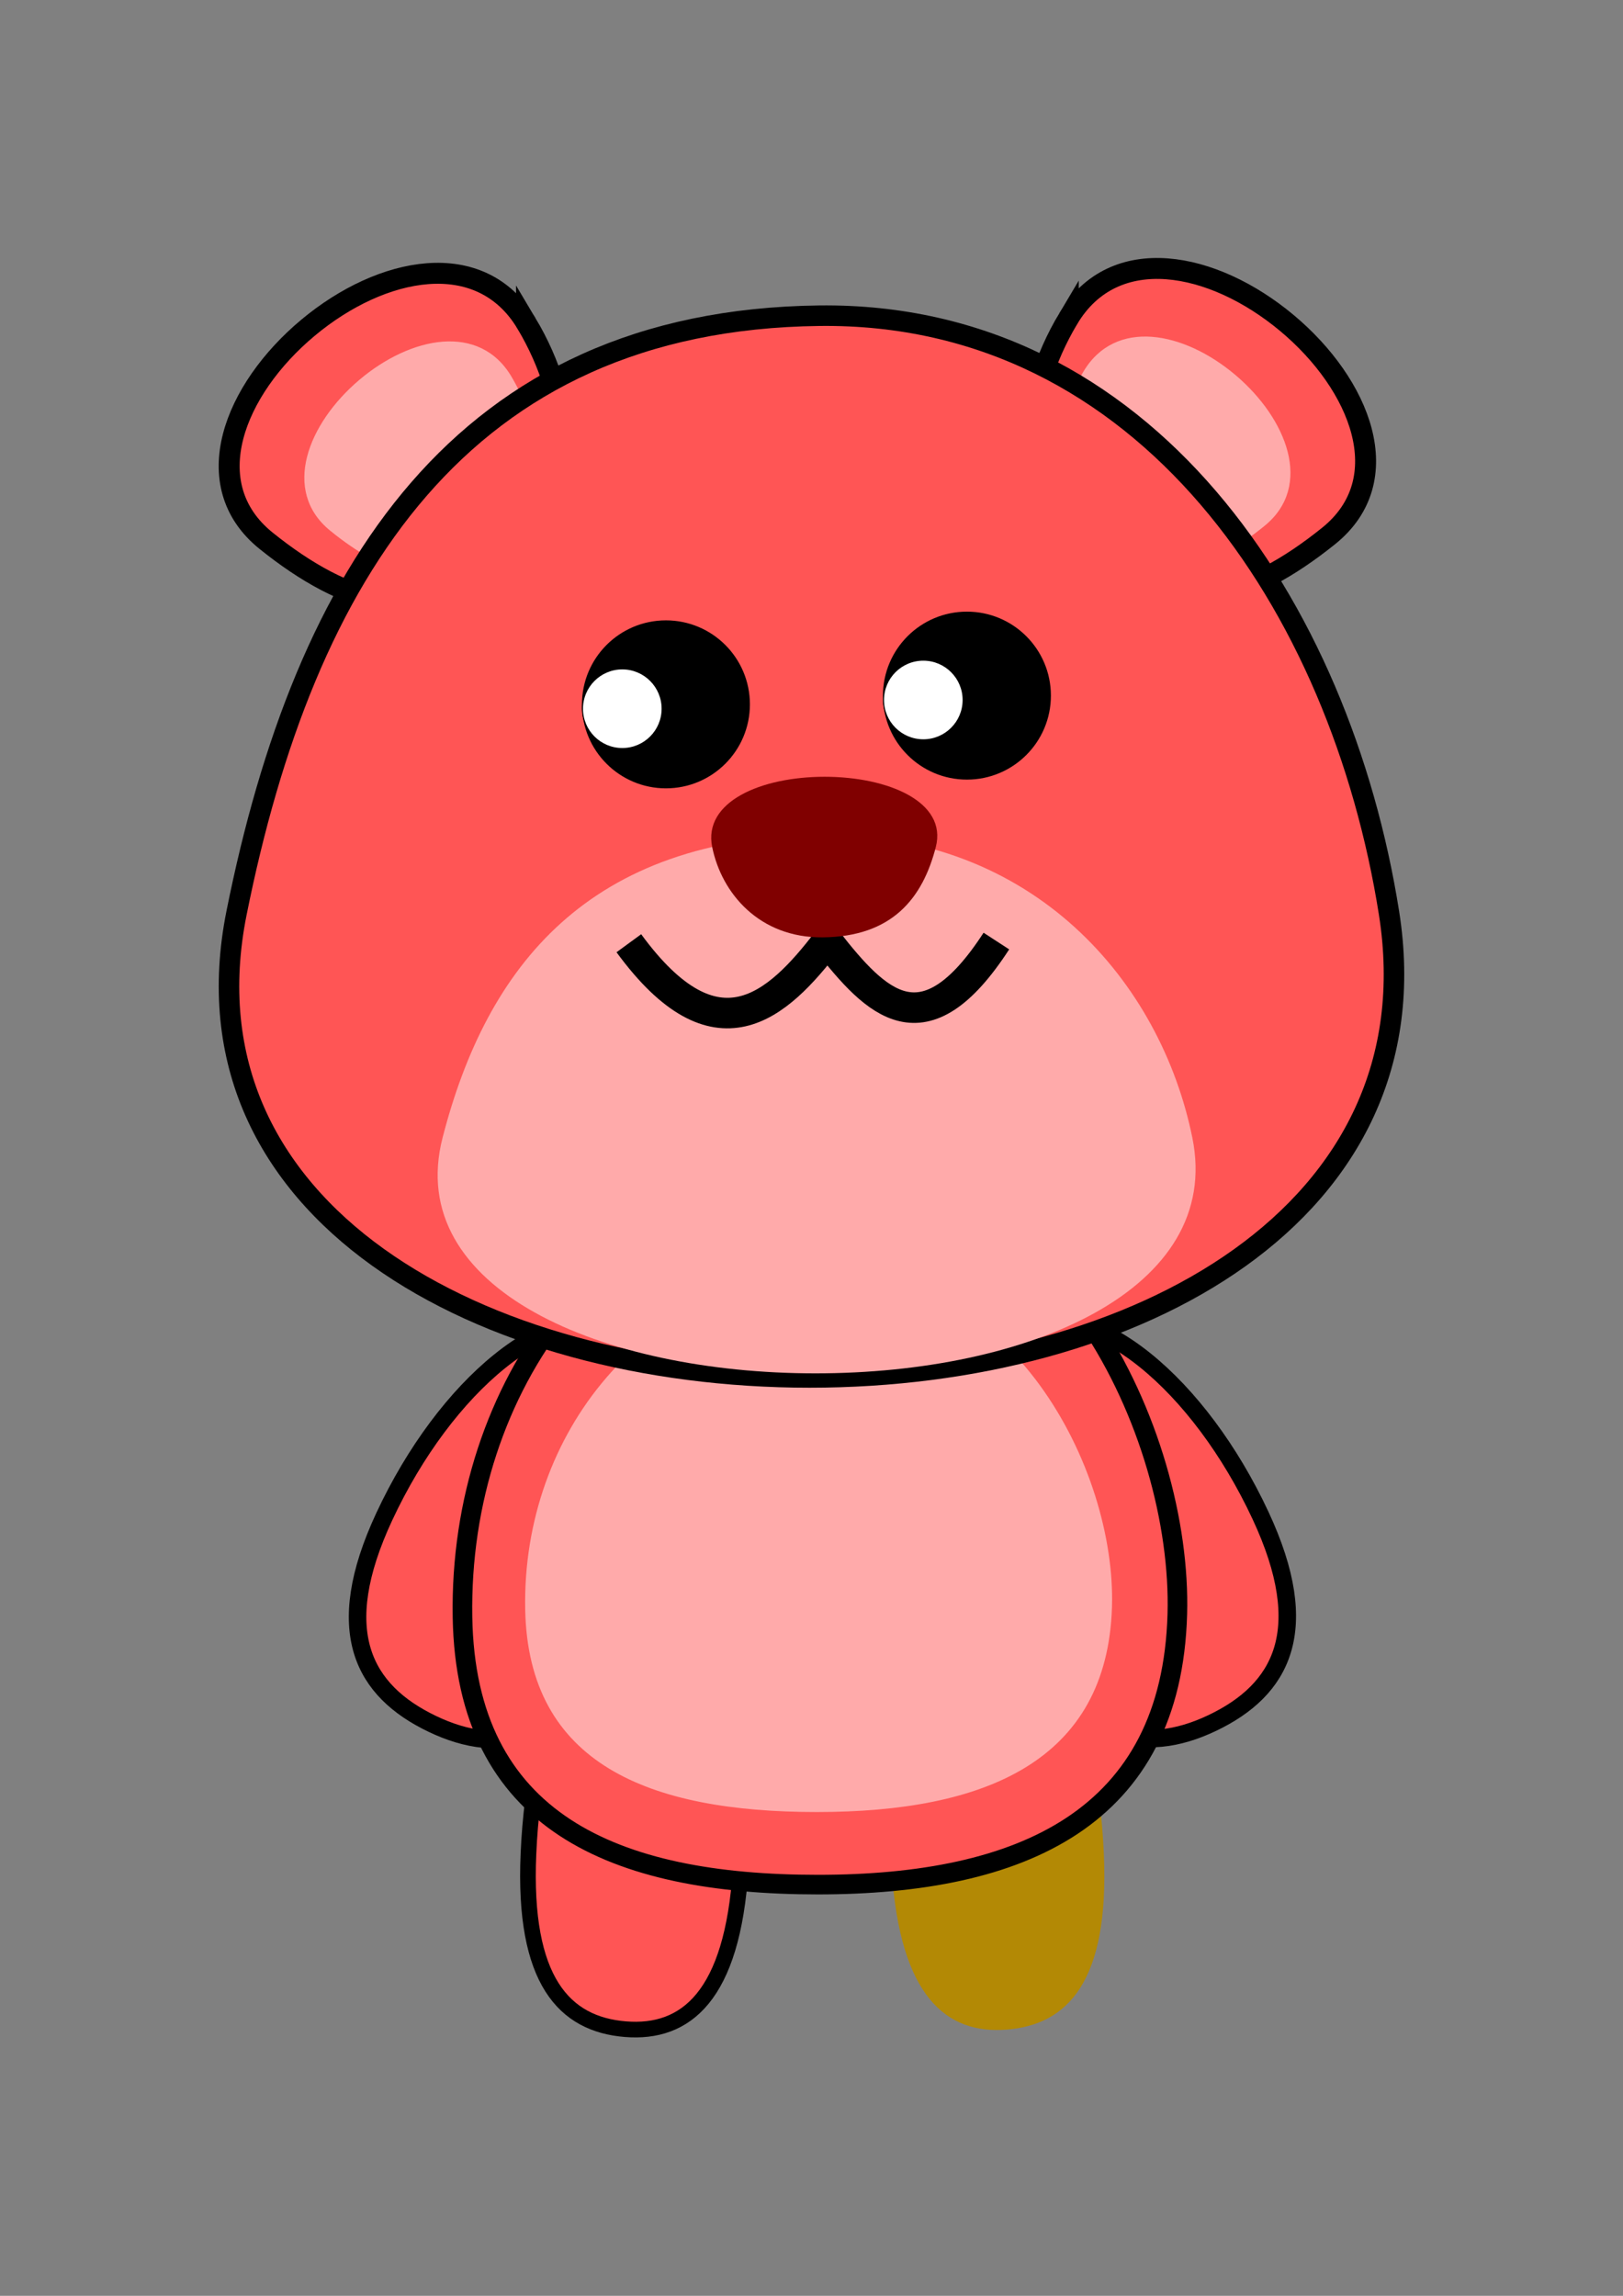 <?xml version="1.0" standalone="no"?>
<svg xmlns:xlink="http://www.w3.org/1999/xlink" xmlns:dc="http://purl.org/dc/elements/1.1/" xmlns:cc="http://creativecommons.org/ns#" xmlns:rdf="http://www.w3.org/1999/02/22-rdf-syntax-ns#" xmlns:svg="http://www.w3.org/2000/svg" xmlns="http://www.w3.org/2000/svg" xmlns:sodipodi="http://sodipodi.sourceforge.net/DTD/sodipodi-0.dtd" xmlns:inkscape="http://www.inkscape.org/namespaces/inkscape" width="210mm" height="297mm" viewBox="0 0 744.094 1052.362" id="svg2" version="1.1" inkscape:version="0.91 r13725" sodipodi:docname="圖畫.svg">
  <rect x="0" y="0" width="744.094" height="1052.362" fill="#808080" stroke="none"/>
  <defs id="defs4"/>
  <sodipodi:namedview id="base" pagecolor="#ffffff" bordercolor="#666666" borderopacity="1.0" inkscape:pageopacity="0.0" inkscape:pageshadow="2" inkscape:zoom="0.49887767" inkscape:cx="57.340832" inkscape:cy="526.1811" inkscape:document-units="px" inkscape:current-layer="layer1" showgrid="false" inkscape:window-width="1366" inkscape:window-height="706" inkscape:window-x="-8" inkscape:window-y="-8" inkscape:window-maximized="1"/>
  <g inkscape:label="Layer 1" inkscape:groupmode="layer" id="layer1">
    <g id="g4366" transform="translate(3.307,-15.499)">
      <path sodipodi:nodetypes="sssss" inkscape:connector-curvature="0" id="path3336-79-2-8-0" d="m 405.503,872.615 c 3.786,58.073 25.065,75.499 52.878,73.213 27.813,-2.286 46.939,-22.004 44.399,-80.369 -2.892,-66.444 -26.393,-122.067 -55.71,-122.742 -31.509,-0.726 -44.945,78.085 -41.567,129.899 z" style="fill:#b38905"/>
      <path sodipodi:nodetypes="sssss" inkscape:connector-curvature="0" id="path3336-79-2-8" d="m 336.246,872.424 c -3.786,58.073 -25.065,75.499 -52.878,73.213 -27.813,-2.286 -46.939,-22.004 -44.399,-80.369 2.892,-66.444 26.393,-122.067 55.71,-122.742 31.509,-0.726 44.945,78.085 41.567,129.899 z" style="fill:#ff5555;fill-opacity:1;fill-rule:evenodd;stroke:#000000;stroke-width:7.178;stroke-linecap:butt;stroke-linejoin:miter;stroke-miterlimit:4;stroke-dasharray:none;stroke-opacity:1"/>
      <path sodipodi:nodetypes="sssss" inkscape:connector-curvature="0" id="path3336-79-2-9" d="m 463.808,762.301 c 25.951,51.898 57.227,58.046 88.816,42.919 31.588,-15.128 46.58,-42.301 21.975,-95.052 -28.012,-60.054 -76.046,-100.462 -110.486,-87.368 -37.015,14.074 -23.458,93.197 -0.305,139.501 z" style="fill:#ff5555;fill-opacity:1;fill-rule:evenodd;stroke:#000000;stroke-width:8.029;stroke-linecap:butt;stroke-linejoin:miter;stroke-miterlimit:4;stroke-dasharray:none;stroke-opacity:1"/>
      <path sodipodi:nodetypes="sssss" inkscape:connector-curvature="0" id="path3336-79-2" d="m 283.688,762.772 c -25.951,51.898 -57.227,58.046 -88.816,42.919 -31.588,-15.128 -46.58,-42.301 -21.975,-95.052 28.012,-60.054 76.046,-100.462 110.486,-87.368 37.015,14.074 23.458,93.197 0.305,139.501 z" style="fill:#ff5555;fill-opacity:1;fill-rule:evenodd;stroke:#000000;stroke-width:8.029;stroke-linecap:butt;stroke-linejoin:miter;stroke-miterlimit:4;stroke-dasharray:none;stroke-opacity:1"/>
      <path sodipodi:nodetypes="sssss" inkscape:connector-curvature="0" id="path3336-79" d="m 536.454,755.444 c -2.647,93.294 -71.043,123.933 -164.787,123.933 -93.744,0 -161.35,-28.997 -162.937,-122.594 -1.806,-106.553 67.435,-198.52 165.712,-203.45 105.626,-5.298 164.373,118.872 162.011,202.11 z" style="fill:#ff5555;fill-opacity:1;fill-rule:evenodd;stroke:#000000;stroke-width:8.982;stroke-linecap:butt;stroke-linejoin:miter;stroke-miterlimit:4;stroke-dasharray:none;stroke-opacity:1"/>
      <path sodipodi:nodetypes="sssss" inkscape:connector-curvature="0" id="path3336-79-7" d="m 506.498,752.08 c -2.173,70.781 -58.319,94.027 -135.272,94.027 -76.953,0 -132.45,-21.999 -133.753,-93.01 -1.483,-80.841 55.357,-150.615 136.031,-154.355 86.707,-4.02 134.932,90.187 132.993,153.338 z" style="fill:#ffaaaa;fill-opacity:1;fill-rule:evenodd;stroke:none;stroke-width:4.8;stroke-linecap:butt;stroke-linejoin:miter;stroke-miterlimit:4;stroke-dasharray:none;stroke-opacity:1"/>
      <path sodipodi:nodetypes="sssss" inkscape:connector-curvature="0" id="path3336-1-0" d="m 486.456,161.544 c 21.023,-35.201 66.297,-26.312 100.184,1.971 33.886,28.283 51.231,71.888 19.185,97.658 -36.267,29.165 -74.481,41.983 -111.963,11.463 -34.18,-27.831 -28.832,-75.215 -7.406,-111.092 z" style="fill:#ff5555;fill-opacity:1;fill-rule:evenodd;stroke:#000000;stroke-width:9.603;stroke-linecap:butt;stroke-linejoin:miter;stroke-miterlimit:4;stroke-dasharray:none;stroke-opacity:1"/>
      <path sodipodi:nodetypes="sssss" inkscape:connector-curvature="0" id="path3336-1-7-5" d="m 493.288,186.032 c 14.656,-24.899 46.218,-18.611 69.841,1.394 23.623,20.005 35.715,50.847 13.375,69.075 -25.283,20.629 -51.923,29.695 -78.053,8.108 -23.828,-19.685 -20.1,-53.201 -5.163,-78.577 z" style="fill:#ffaaaa;fill-opacity:1;fill-rule:evenodd;stroke:none;stroke-width:5.811;stroke-linecap:butt;stroke-linejoin:miter;stroke-miterlimit:4;stroke-dasharray:none;stroke-opacity:1"/>
      <path sodipodi:nodetypes="sssss" inkscape:connector-curvature="0" id="path3336-1" d="m 238.081,163.764 c -21.023,-35.201 -66.297,-26.312 -100.184,1.971 -33.886,28.283 -51.231,71.888 -19.185,97.658 36.267,29.165 74.481,41.983 111.963,11.463 34.18,-27.831 28.832,-75.215 7.406,-111.092 z" style="fill:#ff5555;fill-opacity:1;fill-rule:evenodd;stroke:#000000;stroke-width:9.603;stroke-linecap:butt;stroke-linejoin:miter;stroke-miterlimit:4;stroke-dasharray:none;stroke-opacity:1"/>
      <path sodipodi:nodetypes="sssss" inkscape:connector-curvature="0" id="path3336-1-7" d="m 231.249,188.252 c -14.656,-24.899 -46.218,-18.611 -69.841,1.394 -23.623,20.005 -35.715,50.847 -13.375,69.075 25.283,20.629 51.923,29.695 78.053,8.108 23.828,-19.685 20.1,-53.201 5.163,-78.577 z" style="fill:#ffaaaa;fill-opacity:1;fill-rule:evenodd;stroke:none;stroke-width:5.811;stroke-linecap:butt;stroke-linejoin:miter;stroke-miterlimit:4;stroke-dasharray:none;stroke-opacity:1"/>
      <path sodipodi:nodetypes="sssss" inkscape:connector-curvature="0" id="path3336" d="m 633.499,433.908 c 21.803,137.61 -115.667,212.999 -265.654,212.999 -149.987,0 -290.182,-75.991 -262.693,-212.999 31.11,-155.055 102.893,-271.702 267.135,-273.695 149.77,-1.818 238.992,133.444 261.213,273.695 z" style="fill:#ff5555;fill-opacity:1;fill-rule:evenodd;stroke:#000000;stroke-width:9.4;stroke-linecap:butt;stroke-linejoin:miter;stroke-miterlimit:4;stroke-dasharray:none;stroke-opacity:1"/>
      <path sodipodi:nodetypes="sssss" inkscape:connector-curvature="0" id="path3336-7" d="m 543.345,537.009 c 14.185,69.785 -75.253,108.016 -172.836,108.016 -97.582,0 -188.794,-38.537 -170.909,-108.016 20.24,-78.632 66.943,-137.786 173.799,-138.797 97.441,-0.922 155.489,67.672 169.946,138.797 z" style="fill:#ffaaaa;fill-opacity:1;fill-rule:evenodd;stroke:none;stroke-width:3.906;stroke-linecap:butt;stroke-linejoin:miter;stroke-miterlimit:4;stroke-dasharray:none;stroke-opacity:1"/>
      <circle r="38" cy="338.362" cx="302" id="path3356" style="fill:#000000;fill-opacity:1;fill-rule:evenodd;stroke:#000000;stroke-width:1px;stroke-linecap:butt;stroke-linejoin:miter;stroke-opacity:1"/>
      <circle r="18.26" cy="340.362" cx="282" id="path3356-9" style="fill:#ffffff;fill-opacity:1;fill-rule:evenodd;stroke:#000000;stroke-width:0.481px;stroke-linecap:butt;stroke-linejoin:miter;stroke-opacity:1"/>
      <circle r="38" cy="334.362" cx="440" id="path3356-7" style="fill:#000000;fill-opacity:1;fill-rule:evenodd;stroke:#000000;stroke-width:1px;stroke-linecap:butt;stroke-linejoin:miter;stroke-opacity:1"/>
      <circle r="18.26" cy="336.362" cx="420" id="path3356-9-9" style="fill:#ffffff;fill-opacity:1;fill-rule:evenodd;stroke:#000000;stroke-width:0.481px;stroke-linecap:butt;stroke-linejoin:miter;stroke-opacity:1"/>
      <path sodipodi:nodetypes="ccc" inkscape:connector-curvature="0" id="path4193" d="m 285,447.862 c 40.118,54.817 68.103,28.836 91,-1 22.467,28.543 44.188,51.304 77.5,0" style="fill:none;fill-rule:evenodd;stroke:#000000;stroke-width:14;stroke-linecap:butt;stroke-linejoin:miter;stroke-miterlimit:4;stroke-dasharray:none;stroke-opacity:1"/>
      <path sodipodi:nodetypes="sssss" inkscape:connector-curvature="0" id="path3336-7-3" d="m 323.208,403.772 c -4.231,-20.813 22.444,-32.216 51.549,-32.216 29.104,0 56.308,11.494 50.974,32.216 -6.037,23.452 -19.966,41.095 -51.836,41.396 -29.062,0.275 -46.375,-20.183 -50.687,-41.396 z" style="fill:#800000;fill-opacity:1;fill-rule:evenodd;stroke:none;stroke-width:3.906;stroke-linecap:butt;stroke-linejoin:miter;stroke-miterlimit:4;stroke-dasharray:none;stroke-opacity:1"/>
    </g>
  </g>
</svg>